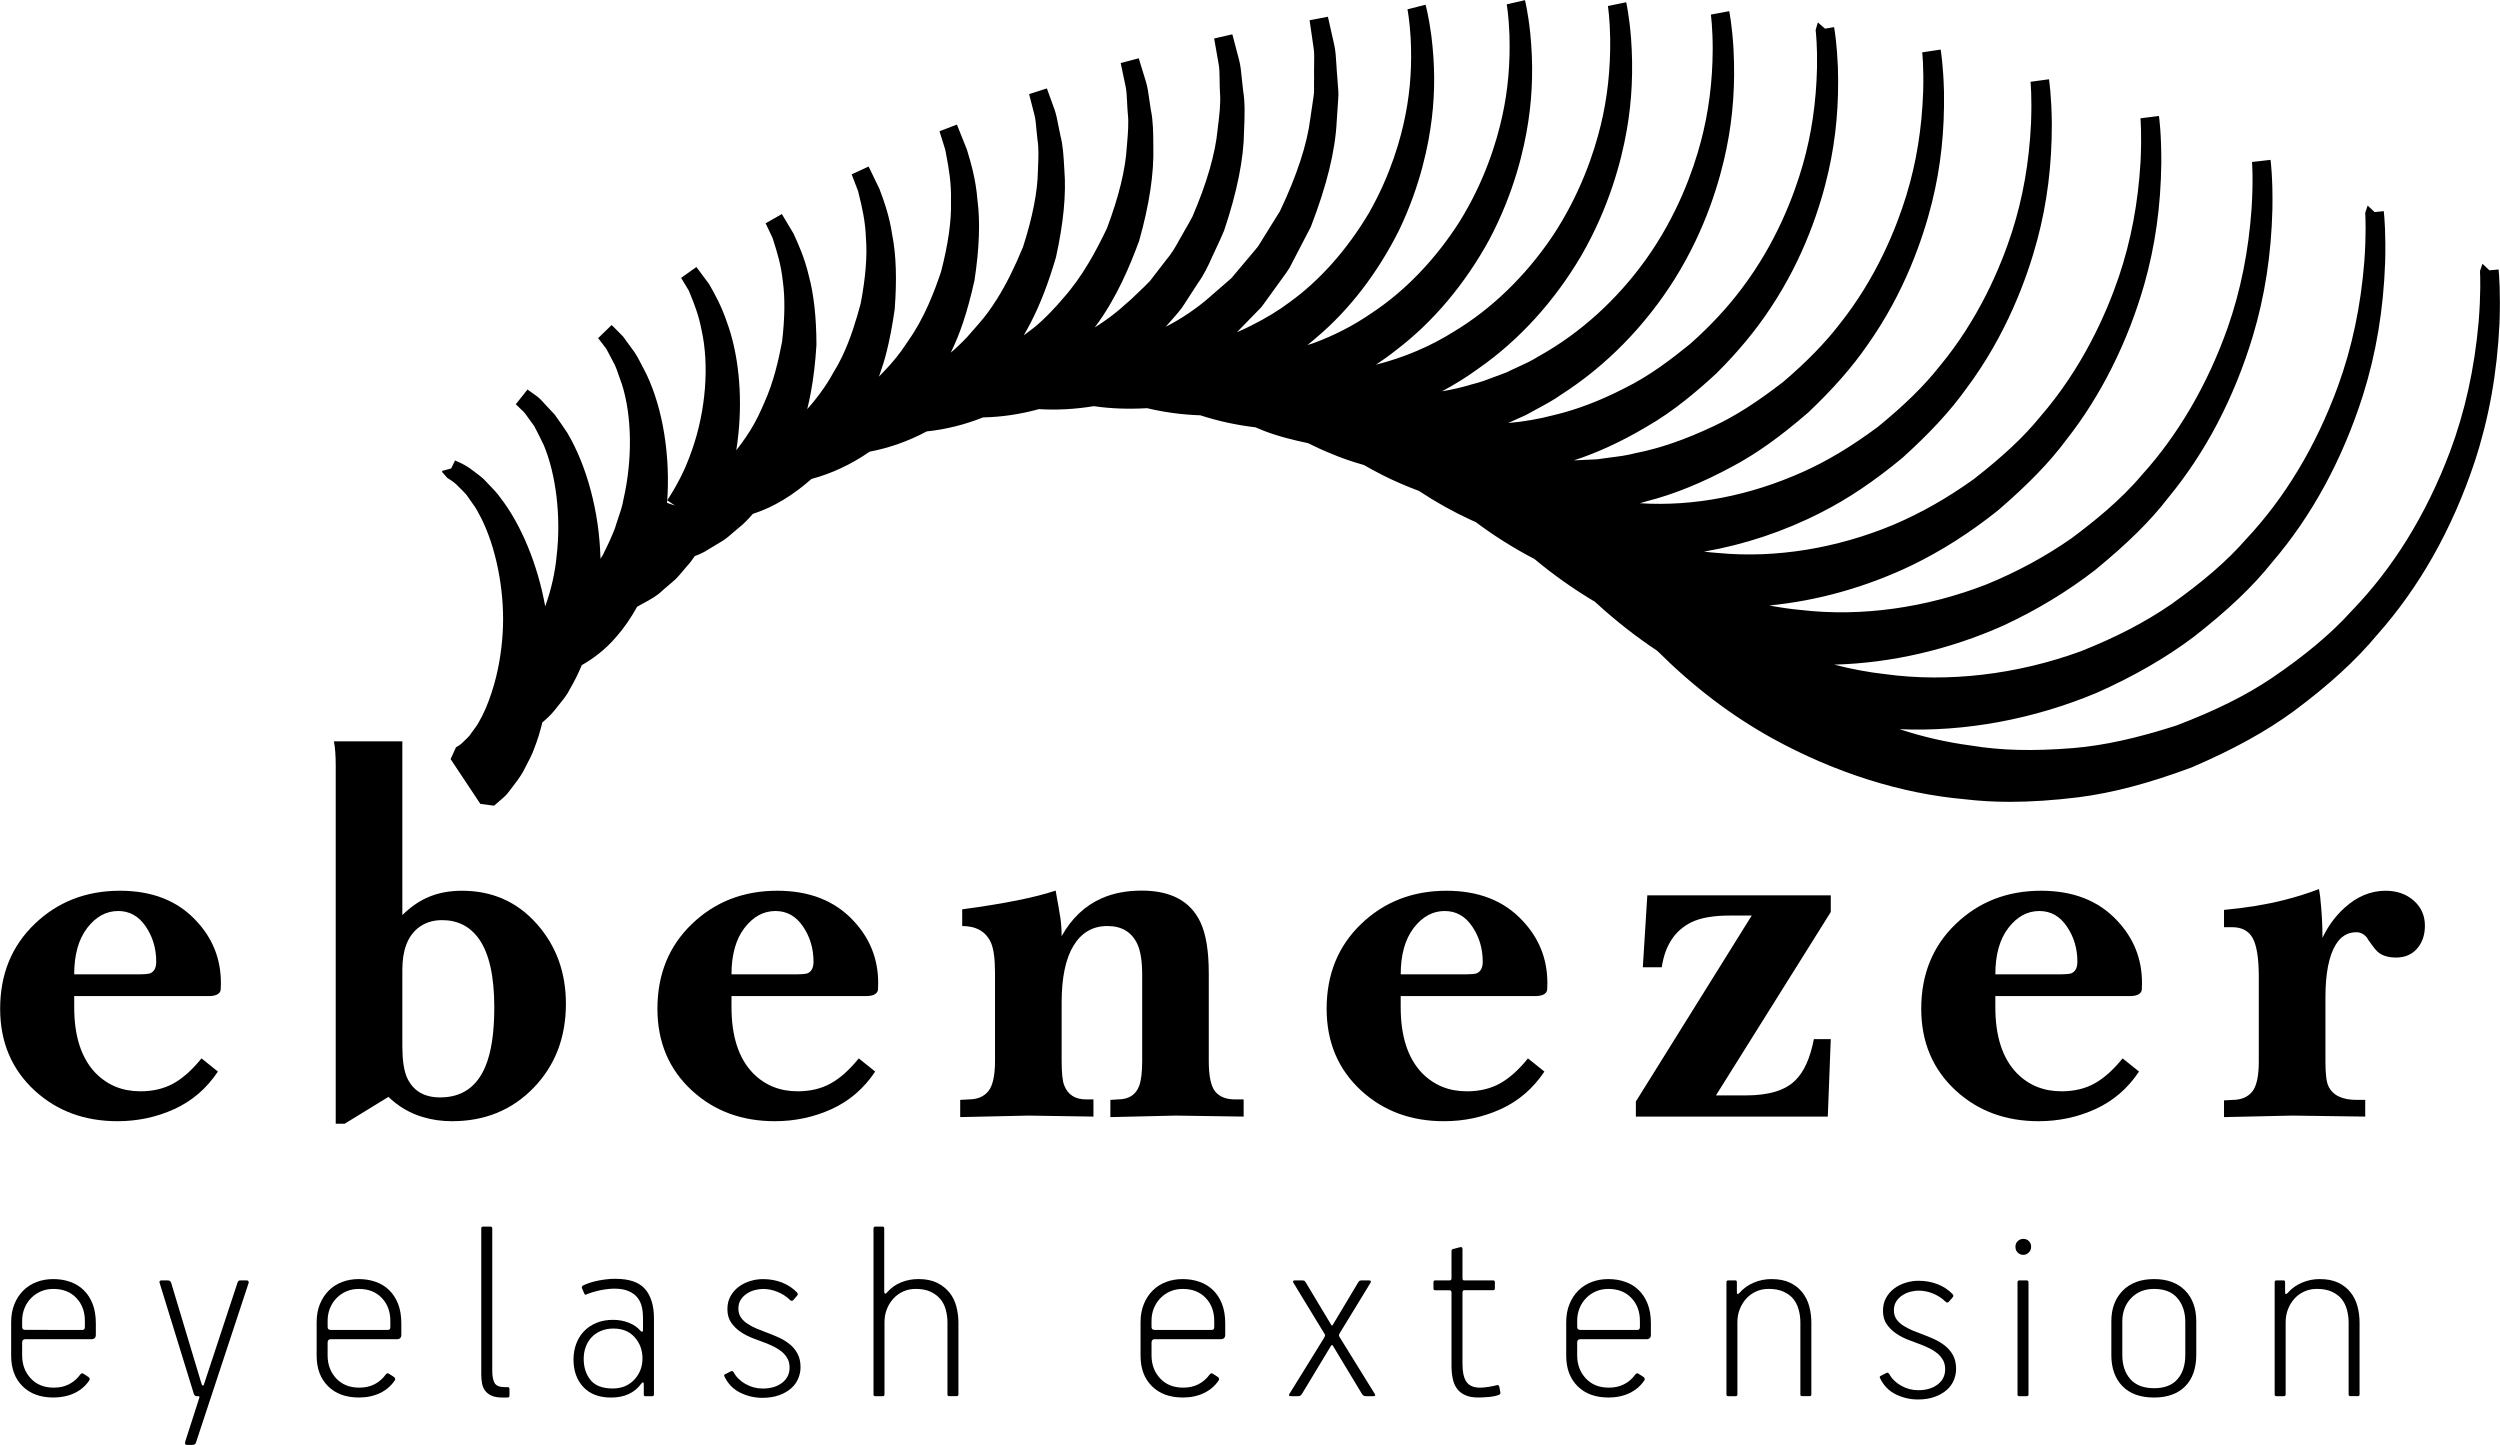 <?xml version="1.0" encoding="utf-8"?>
<!-- Generator: Adobe Illustrator 15.1.0, SVG Export Plug-In . SVG Version: 6.00 Build 0)  -->
<!DOCTYPE svg PUBLIC "-//W3C//DTD SVG 1.1//EN" "http://www.w3.org/Graphics/SVG/1.1/DTD/svg11.dtd">
<svg version="1.1" id="Layer_1" xmlns="http://www.w3.org/2000/svg" xmlns:xlink="http://www.w3.org/1999/xlink" x="0px" y="0px"
	 width="173px" height="100px" viewBox="0 0 173 100" enable-background="new 0 0 173 100" xml:space="preserve">
<g>
	<path d="M172.903,18.648l-0.634,0.059l-0.479-0.452l-0.005,0.013l-0.005-0.003l-0.166,0.494c0.02,0.328,0.064,1.549-0.091,3.501
		c-0.292,3.274-0.947,6.235-2.005,9.051c-1.638,4.322-3.922,8.011-6.802,10.982c-1.39,1.541-3.195,3.057-5.514,4.632
		c-1.793,1.205-3.897,2.25-6.588,3.277c-2.767,0.89-5.042,1.39-7.158,1.565c-2.808,0.225-5.007,0.165-7.062-0.176
		c-1.646-0.215-3.301-0.592-4.948-1.131c4.534,0.199,9.273-0.688,13.648-2.518c2.592-1.157,4.779-2.419,6.702-3.864
		c2.363-1.842,4.087-3.482,5.412-5.141c2.755-3.205,4.877-7.102,6.308-11.584c0.912-2.898,1.415-5.904,1.535-9.196
		c0.056-1.968-0.056-3.207-0.094-3.546l-0.633,0.064l-0.479-0.448l-0.007,0.015l-0.003-0.005l-0.163,0.496
		c0.02,0.312,0.074,1.48-0.06,3.345c-0.249,3.124-0.849,5.96-1.832,8.664c-1.522,4.146-3.658,7.699-6.362,10.579
		c-1.28,1.468-2.932,2.903-5.188,4.507c-1.79,1.229-3.84,2.292-6.248,3.243c-4.387,1.604-9.177,2.175-13.521,1.58
		c-1.171-0.13-2.351-0.351-3.532-0.659c3.932-0.104,7.958-1.033,11.704-2.704c2.3-1.068,4.426-2.353,6.339-3.834
		c2.285-1.874,3.854-3.427,5.075-5.018c2.583-3.134,4.551-6.891,5.846-11.168c0.834-2.778,1.278-5.655,1.357-8.802
		c0.037-2.135-0.121-3.353-0.13-3.404l-1.282,0.147c0.002,0.011,0.098,1.188-0.027,3.191c-0.21,2.982-0.752,5.691-1.659,8.282
		c-1.375,3.892-3.418,7.405-5.926,10.173c-1.504,1.79-3.396,3.287-4.86,4.381c-1.786,1.254-3.773,2.333-5.899,3.203
		c-4.152,1.62-8.671,2.261-12.831,1.773c-0.729-0.067-1.463-0.173-2.201-0.313c3.338-0.325,6.698-1.266,9.849-2.775
		c2.051-0.994,4.052-2.267,5.97-3.8c2.089-1.796,3.597-3.356,4.737-4.894c2.376-3.017,4.241-6.733,5.392-10.75
		c0.756-2.668,1.144-5.416,1.178-8.41c0.01-2.037-0.154-3.197-0.163-3.245l-1.28,0.162c0,0.012,0.104,1.127,0.005,3.035
		c-0.17,2.837-0.657,5.421-1.489,7.896c-0.873,2.581-2.534,6.367-5.492,9.765c-1.107,1.356-2.513,2.674-4.536,4.256
		c-1.796,1.295-3.665,2.359-5.552,3.162c-3.918,1.64-8.159,2.343-12.137,1.968c-0.333-0.025-0.668-0.056-1.004-0.096
		c2.783-0.479,5.573-1.406,8.134-2.724c1.829-0.928,3.654-2.154,5.599-3.765c1.916-1.733,3.317-3.251,4.401-4.767
		c2.791-3.719,4.223-7.668,4.935-10.328c0.68-2.549,1.007-5.17,1.004-8.021c-0.019-1.937-0.189-3.039-0.198-3.083l-1.278,0.174
		c0.002,0.01,0.11,1.07,0.035,2.88c-0.129,2.692-0.561,5.151-1.318,7.514c-0.79,2.445-2.304,6.051-5.058,9.354
		c-1.049,1.323-2.397,2.641-4.218,4.129c-1.827,1.357-3.528,2.379-5.2,3.123c-3.64,1.634-7.525,2.404-11.275,2.165
		c0.169-0.044,0.338-0.092,0.502-0.145c1.875-0.478,3.821-1.271,5.945-2.42c1.645-0.88,3.297-2.06,5.225-3.731
		c1.697-1.611,3.03-3.13,4.067-4.637c2.573-3.623,3.858-7.387,4.483-9.906c0.602-2.434,0.87-4.928,0.825-7.631
		c-0.046-1.839-0.224-2.882-0.23-2.924l-1.277,0.192c0.002,0.01,0.115,1.01,0.066,2.726c-0.091,2.552-0.468,4.886-1.152,7.133
		c-0.705,2.312-2.079,5.739-4.625,8.94c-1.01,1.313-2.294,2.628-3.903,4.001c-1.848,1.43-3.34,2.379-4.841,3.08
		c-1.953,0.921-3.701,1.526-5.385,1.855c-0.597,0.16-1.205,0.235-1.846,0.314c-0.297,0.038-0.592,0.076-0.803,0.112
		c-0.307,0.008-0.611,0.026-0.913,0.042c-0.237,0.013-0.471,0.026-0.705,0.035c1.642-0.535,3.327-1.315,5.009-2.315
		c1.908-1.084,3.581-2.534,4.842-3.693c1.468-1.455,2.727-2.971,3.738-4.503c2.354-3.521,3.493-7.1,4.032-9.481
		c0.524-2.322,0.736-4.686,0.651-7.238c-0.063-1.52-0.215-2.485-0.263-2.753l-0.624,0.107L125.8,1.553l-0.005,0.02l-0.007-0.007
		l-0.146,0.514c0.028,0.244,0.119,1.144,0.096,2.569c-0.053,2.407-0.374,4.615-0.985,6.754c-0.623,2.176-1.856,5.424-4.198,8.527
		c-0.99,1.33-2.206,2.636-3.594,3.867c-1.268,1.033-2.788,2.2-4.49,3.039c-1.717,0.89-3.393,1.529-4.996,1.901
		c-0.99,0.26-2.028,0.44-3.11,0.537c0.145-0.064,0.288-0.13,0.43-0.196c0.239-0.107,0.478-0.216,0.782-0.351
		c0.253-0.145,0.511-0.283,0.769-0.42c0.575-0.309,1.171-0.626,1.7-1.009c3.086-1.971,5.802-4.739,7.854-8.01
		c2.139-3.424,3.129-6.815,3.582-9.054c0.448-2.2,0.604-4.438,0.476-6.848c-0.095-1.645-0.29-2.574-0.296-2.613l-1.271,0.236
		c0.001,0.008,0.128,0.895,0.128,2.418c-0.013,2.268-0.283,4.352-0.822,6.375c-0.54,2.043-1.636,5.109-3.776,8.117
		c-2.015,2.824-4.581,5.147-7.452,6.741c-0.457,0.292-0.953,0.519-1.477,0.759c-0.268,0.122-0.536,0.244-0.724,0.344
		c-0.254,0.089-0.504,0.187-0.753,0.28c-0.554,0.213-1.076,0.414-1.651,0.55c-0.657,0.201-1.346,0.363-2.079,0.484
		c0.882-0.469,1.717-0.988,2.499-1.559c2.805-1.946,5.271-4.648,7.137-7.822c1.92-3.317,2.767-6.522,3.139-8.623
		c0.371-2.083,0.472-4.195,0.306-6.463c-0.126-1.544-0.325-2.418-0.335-2.455l-1.264,0.26c0,0.008,0.134,0.837,0.158,2.264
		c0.023,2.13-0.193,4.093-0.659,6.003c-0.465,1.911-1.426,4.801-3.361,7.703c-1.848,2.727-4.186,4.988-6.772,6.545
		c-1.635,1.033-3.475,1.814-5.416,2.305c0.499-0.33,0.978-0.676,1.429-1.037c2.522-1.918,4.74-4.551,6.416-7.624
		c1.702-3.21,2.407-6.227,2.699-8.189c0.298-1.974,0.341-3.959,0.134-6.075c-0.152-1.45-0.359-2.267-0.368-2.3L104.265,0.3
		c0.002,0.008,0.142,0.78,0.189,2.114c0.06,1.989-0.102,3.831-0.499,5.63c-0.389,1.78-1.214,4.492-2.954,7.294
		c-1.676,2.627-3.787,4.82-6.117,6.349c-1.214,0.837-2.565,1.534-4.015,2.066c-0.068,0.024-0.138,0.044-0.208,0.065l-0.188,0.058
		c0.229-0.18,0.444-0.361,0.65-0.542c2.244-1.888,4.213-4.447,5.698-7.415c1.482-3.098,2.048-5.929,2.264-7.756
		c0.223-1.858,0.211-3.719-0.036-5.691c-0.178-1.354-0.393-2.116-0.4-2.147l-1.252,0.32c0,0.007,0.145,0.724,0.219,1.966
		c0.098,1.846-0.013,3.564-0.343,5.261c-0.314,1.653-1.015,4.192-2.554,6.884c-1.508,2.531-3.395,4.657-5.469,6.149
		c-0.752,0.57-1.627,1.103-2.675,1.628c-0.324,0.163-0.654,0.316-0.983,0.457c0.04-0.04,0.081-0.081,0.12-0.12l1.589-1.631
		l1.487-2.057c0.144-0.196,0.285-0.39,0.446-0.646l1.472-2.833c1.11-2.869,1.697-5.268,1.795-7.316l0.102-1.519
		c0.035-0.374,0.002-0.725-0.026-1.035c-0.013-0.145-0.027-0.289-0.034-0.471c-0.03-0.3-0.046-0.587-0.062-0.857
		c-0.03-0.522-0.06-1.015-0.163-1.452l-0.427-1.896l-1.268,0.244l0.28,1.925c0.051,0.328,0.043,0.736,0.034,1.211
		c-0.005,0.29-0.01,0.593-0.001,0.863c-0.01,0.167-0.007,0.336-0.005,0.508c0.005,0.247,0.011,0.504-0.035,0.781l-0.221,1.503
		c-0.221,1.794-0.94,3.978-2.104,6.424l-1.519,2.442c-0.124,0.16-0.256,0.313-0.388,0.468l-1.459,1.729l-1.521,1.321
		c-0.397,0.354-0.855,0.704-1.396,1.075c-0.504,0.346-1.048,0.669-1.622,0.962l0.209-0.237c0.308-0.346,0.614-0.69,0.931-1.101
		l1.076-1.663c0.443-0.611,0.751-1.275,1.002-1.844l0.275-0.592c0.185-0.394,0.366-0.782,0.547-1.217
		c0.898-2.665,1.363-4.981,1.382-6.891c0.042-1.008,0.079-1.959-0.065-2.804c-0.036-0.279-0.061-0.544-0.086-0.796
		c-0.046-0.483-0.09-0.939-0.199-1.345l-0.461-1.749l-1.259,0.289l0.313,1.778c0.058,0.302,0.061,0.681,0.066,1.121
		c0.003,0.269,0.008,0.549,0.025,0.867c0.062,0.712-0.044,1.565-0.163,2.522c-0.155,1.678-0.748,3.726-1.744,6.039
		c-0.173,0.332-0.361,0.658-0.552,0.985l-0.332,0.583c-0.262,0.483-0.548,0.99-0.949,1.452l-1.098,1.425
		c-0.259,0.275-0.534,0.536-0.807,0.794c-0.171,0.163-0.341,0.323-0.511,0.489c-0.051,0.053-0.109,0.099-0.165,0.145
		c-0.064,0.053-0.127,0.105-0.189,0.163c-0.555,0.512-1.173,0.994-1.835,1.425c-0.107,0.069-0.211,0.137-0.318,0.204l0.028-0.04
		c1.508-2.017,2.448-4.337,3.042-5.955c0.707-2.51,1.035-4.682,0.979-6.555c-0.005-0.899-0.01-1.75-0.17-2.5
		c-0.044-0.253-0.079-0.496-0.11-0.727c-0.061-0.448-0.12-0.872-0.239-1.25l-0.489-1.597l-1.249,0.333L77.896,6
		c0.059,0.273,0.076,0.623,0.097,1.027c0.012,0.25,0.023,0.512,0.049,0.811c0.078,0.623,0.013,1.379-0.054,2.178l-0.013,0.152
		c-0.089,1.557-0.559,3.47-1.376,5.633c-0.7,1.467-1.682,3.349-3.076,4.893l-0.198,0.23c-0.107,0.124-0.211,0.247-0.361,0.394
		c-0.356,0.397-0.758,0.793-1.2,1.178c-0.157,0.137-0.321,0.259-0.484,0.382l-0.193,0.145c-0.081,0.061-0.162,0.124-0.244,0.185
		c0.153-0.264,0.308-0.545,0.469-0.854c0.661-1.277,1.218-2.707,1.758-4.543c0.521-2.348,0.715-4.375,0.586-6.007l-0.015-0.248
		c-0.044-0.781-0.087-1.518-0.26-2.167c-0.053-0.236-0.096-0.46-0.137-0.672c-0.078-0.409-0.15-0.792-0.273-1.145l-0.527-1.454
		l-1.229,0.396l0.379,1.483c0.068,0.273,0.094,0.595,0.125,0.948c0.021,0.229,0.043,0.469,0.077,0.745
		c0.091,0.534,0.064,1.185,0.037,1.875l-0.01,0.267c-0.023,1.443-0.375,3.225-1.028,5.25c-0.58,1.417-1.165,2.59-1.791,3.589
		c-0.435,0.692-0.822,1.223-1.246,1.699c-0.081,0.104-0.169,0.201-0.257,0.297L67.2,23.01c-0.092,0.109-0.183,0.216-0.277,0.316
		c-0.392,0.414-0.764,0.768-1.13,1.078c0.328-0.672,0.613-1.374,0.854-2.094c0.289-0.87,0.544-1.811,0.788-2.913
		c0.336-2.197,0.403-4.08,0.204-5.56c-0.112-1.443-0.466-2.617-0.725-3.475l-0.695-1.74l-1.206,0.461l0.399,1.274l0.071,0.379
		c0.161,0.849,0.361,1.906,0.324,3.203c0.042,1.328-0.196,2.984-0.69,4.877c-0.474,1.404-1.163,3.216-2.271,4.77l-0.196,0.293
		c-0.386,0.588-0.854,1.17-1.486,1.831c-0.114,0.12-0.228,0.241-0.348,0.356c0.023-0.054,0.046-0.109,0.064-0.163
		c0.187-0.526,0.348-1.055,0.481-1.588c0.209-0.844,0.384-1.75,0.55-2.902c0.16-2.055,0.101-3.798-0.168-5.151
		c-0.196-1.339-0.595-2.411-0.887-3.191l-0.748-1.547l-1.173,0.542l0.438,1.142l0.084,0.339c0.188,0.773,0.425,1.735,0.465,2.931
		c0.101,1.219-0.025,2.757-0.363,4.525c-0.285,1.06-0.688,2.437-1.296,3.699c-0.183,0.377-0.382,0.747-0.628,1.14
		c-0.237,0.437-0.519,0.876-0.895,1.389c-0.059,0.084-0.122,0.165-0.212,0.28c-0.212,0.276-0.437,0.545-0.669,0.802
		c0.089-0.351,0.171-0.725,0.247-1.139c0.187-0.985,0.313-2.055,0.392-3.315c-0.005-1.888-0.183-3.501-0.527-4.769
		c-0.288-1.242-0.735-2.214-1.059-2.923l-0.808-1.354l-1.124,0.643l0.481,1.01l0.085,0.269c0.224,0.71,0.506,1.593,0.622,2.707
		c0.163,1.144,0.145,2.571-0.048,4.197c-0.232,1.223-0.583,2.808-1.232,4.231l-0.081,0.183c-0.023,0.058-0.046,0.117-0.095,0.216
		c-0.145,0.341-0.312,0.67-0.488,0.992l0.041,0.023l-0.001,0.003l-0.04-0.023c-0.345,0.625-0.763,1.248-1.272,1.892
		c0.056-0.354,0.105-0.735,0.148-1.16c0.282-2.75-0.008-5.558-0.791-7.682c-0.382-1.15-0.881-2.027-1.247-2.665l-0.872-1.171
		l-1.056,0.753l0.532,0.882l0.079,0.192c0.266,0.654,0.598,1.467,0.799,2.516c0.55,2.434,0.3,5.621-0.664,8.341
		c-0.043,0.137-0.094,0.269-0.145,0.4l-0.074,0.191c-0.357,0.939-0.858,1.905-1.489,2.869l0.537,0.364l-0.55-0.186
		c0.249-3.203-0.279-6.515-1.434-8.924c-0.099-0.183-0.189-0.359-0.277-0.532c-0.178-0.351-0.344-0.677-0.545-0.976l-0.79-1.084
		c-0.494-0.516-0.789-0.79-0.789-0.79L41.39,23.4c0.006,0.006,0.245,0.303,0.573,0.748l0.559,1.06
		c0.119,0.246,0.214,0.527,0.316,0.826c0.066,0.194,0.135,0.395,0.201,0.565c0.695,2.177,0.738,5.212,0.102,7.97
		c-0.069,0.437-0.216,0.867-0.371,1.321c-0.081,0.242-0.164,0.483-0.216,0.666c-0.208,0.534-0.453,1.081-0.731,1.631l-0.077,0.168
		c-0.068,0.102-0.13,0.208-0.193,0.31c-0.002-0.035-0.003-0.071-0.003-0.105c-0.087-3.136-0.944-6.354-2.307-8.631
		c-0.305-0.463-0.6-0.876-0.862-1.242l-0.964-1.035c-0.188-0.186-0.375-0.318-0.53-0.421c-0.048-0.032-0.089-0.06-0.158-0.114
		l-0.226-0.162l-0.811,1.02l0.167,0.16c0.053,0.058,0.119,0.117,0.193,0.187c0.087,0.077,0.194,0.173,0.285,0.293l0.636,0.876
		l0.071,0.14c0.187,0.366,0.393,0.768,0.587,1.175c0.858,2.058,1.201,4.979,0.891,7.638c-0.107,1.17-0.382,2.379-0.794,3.518
		c-0.518-2.885-1.661-5.665-3.101-7.519c-0.25-0.354-0.527-0.636-0.773-0.886c-0.112-0.116-0.221-0.226-0.364-0.384
		c-0.245-0.224-0.491-0.405-0.71-0.568c-0.096-0.069-0.186-0.133-0.318-0.235c-0.443-0.289-0.788-0.429-0.974-0.506l-0.267,0.553
		l-0.648,0.176l0.045,0.055l-0.028,0.01l0.364,0.414c0.112,0.066,0.351,0.211,0.602,0.429c0.085,0.089,0.178,0.181,0.278,0.278
		c0.155,0.155,0.328,0.323,0.45,0.468c0.094,0.145,0.198,0.292,0.308,0.44c0.165,0.228,0.341,0.468,0.501,0.779
		c1.064,1.884,1.724,4.714,1.722,7.389c-0.002,1.292-0.163,2.649-0.468,3.923c-0.097,0.407-0.209,0.792-0.333,1.165
		c-0.252,0.771-0.534,1.432-0.857,1.99c-0.121,0.234-0.267,0.424-0.399,0.6c-0.105,0.141-0.204,0.273-0.237,0.337
		c-0.122,0.145-0.246,0.258-0.354,0.36c-0.097,0.094-0.187,0.178-0.201,0.201c-0.194,0.163-0.339,0.242-0.41,0.28l-0.374,0.818
		l2.058,3.097l0.948,0.128l0.318-0.274c0.036-0.038,0.086-0.078,0.14-0.122c0.181-0.151,0.428-0.357,0.621-0.643l0.214-0.28
		c0.214-0.278,0.457-0.594,0.702-1.005c0.069-0.146,0.15-0.297,0.232-0.45c0.193-0.362,0.412-0.774,0.563-1.209
		c0.214-0.543,0.399-1.143,0.554-1.78c0.254-0.214,0.534-0.461,0.821-0.809c0.096-0.13,0.204-0.264,0.318-0.4
		c0.277-0.336,0.588-0.715,0.788-1.137c0.285-0.483,0.555-1.026,0.803-1.62c0.685-0.386,1.6-1.021,2.409-1.986
		c0.503-0.572,0.98-1.26,1.422-2.055c0.143-0.085,0.296-0.168,0.455-0.253c0.43-0.229,0.915-0.491,1.307-0.877l0.896-0.771
		c0.191-0.198,0.373-0.412,0.555-0.629l0.212-0.252c0.216-0.228,0.394-0.472,0.564-0.724c0.301-0.109,0.634-0.252,0.936-0.457
		l1.045-0.631c0.25-0.168,0.478-0.366,0.71-0.57l0.284-0.245c0.4-0.305,0.736-0.664,1.041-1.017c0.032-0.01,0.063-0.018,0.086-0.028
		c1.323-0.43,2.694-1.254,3.973-2.388c1.386-0.367,2.77-1.017,4.022-1.887c1.348-0.253,2.708-0.736,3.95-1.402
		c1.315-0.137,2.626-0.463,3.9-0.969c1.284-0.026,2.582-0.219,3.867-0.573c1.219,0.078,2.513,0.006,3.796-0.205
		c1.159,0.171,2.401,0.216,3.686,0.139c1.195,0.287,2.436,0.452,3.691,0.494c1.188,0.392,2.472,0.672,3.816,0.832l0.16,0.068
		c0.125,0.056,0.252,0.112,0.375,0.156c1.048,0.412,2.195,0.681,3.095,0.87c0.504,0.249,1.015,0.493,1.559,0.708
		c0.686,0.297,1.442,0.561,2.309,0.806c0.898,0.513,1.692,0.915,2.493,1.261c0.422,0.186,0.862,0.362,1.312,0.529
		c1.193,0.788,2.375,1.447,3.608,2.015l0.323,0.142c1.283,0.962,2.651,1.819,4.065,2.556c1.323,1.104,2.729,2.097,4.182,2.958
		c1.407,1.293,2.834,2.411,4.318,3.397c2.512,2.498,5.12,4.482,7.976,6.063c4.306,2.37,8.913,3.826,13.301,4.207
		c0.98,0.119,2.031,0.18,3.122,0.18c1.455,0,3.008-0.103,4.744-0.316c2.376-0.305,4.857-0.959,7.842-2.069
		c2.885-1.241,5.129-2.479,7.065-3.894c2.424-1.801,4.311-3.528,5.751-5.263c2.94-3.305,5.217-7.341,6.766-11.999
		c0.99-3.019,1.552-6.153,1.715-9.588C173.042,20.299,172.938,19.006,172.903,18.648z"/>
	<path d="M31.97,61.64c-0.916,0-1.732,0.163-2.442,0.491c-0.573,0.257-1.135,0.654-1.686,1.191V51.299h-4.737
		c0.084,0.408,0.127,0.965,0.127,1.684v24.779h0.619l3.029-1.857c0.71,0.679,1.513,1.146,2.407,1.402
		c0.62,0.187,1.284,0.28,1.996,0.28c2.271,0,4.15-0.771,5.642-2.312c1.492-1.544,2.236-3.483,2.236-5.818
		c0-2.176-0.676-4.021-2.028-5.538C35.778,62.399,34.058,61.64,31.97,61.64z M33.588,73.802c-0.597,1.426-1.641,2.139-3.131,2.139
		c-1.124,0-1.893-0.468-2.305-1.402c-0.208-0.491-0.31-1.204-0.31-2.139v-5.292c0-1.332,0.356-2.291,1.066-2.874
		c0.458-0.374,1.021-0.561,1.686-0.561c1.08,0,1.928,0.432,2.547,1.295c0.71,1.006,1.064,2.584,1.064,4.732
		C34.206,71.454,34.001,72.819,33.588,73.802z"/>
	<path d="M165.085,61.64c-1.031,0-1.983,0.397-2.855,1.191c-0.619,0.561-1.124,1.249-1.515,2.068c0-0.891-0.046-1.759-0.137-2.601
		c0-0.117-0.034-0.376-0.104-0.774c-0.803,0.307-1.63,0.563-2.477,0.774c-1.216,0.305-2.58,0.527-4.095,0.667v1.196h0.551
		c0.688,0,1.17,0.259,1.444,0.774c0.275,0.517,0.412,1.406,0.412,2.672v5.834c0,1.033-0.153,1.735-0.463,2.109
		c-0.31,0.376-0.765,0.563-1.359,0.563l-0.585,0.034v1.157l4.715-0.105l5.057,0.069v-1.155h-0.585c-1.01,0-1.663-0.316-1.961-0.949
		c-0.139-0.281-0.208-0.855-0.208-1.724v-4.395c0-1.688,0.242-2.918,0.724-3.69c0.345-0.562,0.814-0.844,1.412-0.844
		c0.273,0,0.516,0.117,0.72,0.349c0.093,0.165,0.196,0.316,0.312,0.457c0.205,0.303,0.39,0.514,0.549,0.631
		c0.299,0.211,0.689,0.314,1.172,0.314c0.664,0,1.18-0.245,1.547-0.734c0.299-0.397,0.448-0.889,0.448-1.474
		c0-0.7-0.259-1.278-0.774-1.733C166.514,61.867,165.864,61.64,165.085,61.64z"/>
	<path d="M148.021,74.152l-1.136-0.912c-0.645,0.796-1.29,1.374-1.944,1.736s-1.417,0.542-2.289,0.542
		c-1.237,0-2.271-0.42-3.096-1.262c-0.987-1.028-1.479-2.546-1.479-4.557V68.93h9.29c0.458,0,0.732-0.115,0.825-0.35
		c0.023-0.048,0.034-0.234,0.034-0.562c0-1.659-0.573-3.097-1.72-4.311c-1.285-1.38-3.04-2.068-5.265-2.068
		c-2.338,0-4.308,0.767-5.9,2.296c-1.596,1.53-2.392,3.488-2.392,5.87c0,2.313,0.803,4.207,2.408,5.679
		c1.537,1.402,3.441,2.103,5.712,2.103c1.399,0,2.713-0.28,3.938-0.841C146.236,76.187,147.24,75.321,148.021,74.152z
		 M138.977,64.215c0.6-0.782,1.314-1.173,2.146-1.173c0.785,0,1.419,0.355,1.903,1.069c0.484,0.712,0.729,1.522,0.729,2.436
		c0,0.42-0.14,0.688-0.417,0.806c-0.115,0.048-0.415,0.071-0.899,0.071h-4.361C138.077,66.067,138.377,64.998,138.977,64.215z"/>
	<path d="M113.684,66.933h1.309c0.227-1.52,0.916-2.56,2.064-3.119c0.641-0.304,1.513-0.457,2.615-0.457h1.547l-8.017,12.866v1.048
		h13.281l0.206-5.362h-1.17c-0.252,1.311-0.678,2.256-1.274,2.84c-0.687,0.701-1.835,1.053-3.438,1.053h-2.064l7.947-12.692v-1.154
		h-12.696L113.684,66.933z"/>
	<path d="M100.093,61.64c-2.338,0-4.306,0.767-5.9,2.296c-1.594,1.53-2.39,3.488-2.39,5.87c0,2.313,0.801,4.207,2.407,5.679
		c1.536,1.402,3.44,2.103,5.712,2.103c1.398,0,2.712-0.28,3.939-0.841c1.228-0.56,2.229-1.425,3.011-2.594l-1.136-0.912
		c-0.643,0.796-1.29,1.374-1.942,1.736c-0.656,0.362-1.417,0.542-2.289,0.542c-1.239,0-2.272-0.42-3.098-1.262
		c-0.985-1.028-1.479-2.546-1.479-4.557V68.93h9.29c0.457,0,0.732-0.115,0.824-0.35c0.023-0.048,0.036-0.234,0.036-0.562
		c0-1.659-0.575-3.097-1.722-4.311C104.072,62.328,102.319,61.64,100.093,61.64z M102.188,67.353
		c-0.115,0.048-0.413,0.071-0.897,0.071h-4.362c0-1.356,0.301-2.426,0.898-3.209c0.602-0.782,1.316-1.173,2.147-1.173
		c0.784,0,1.418,0.355,1.902,1.069c0.484,0.712,0.729,1.522,0.729,2.436C102.605,66.967,102.467,67.235,102.188,67.353z"/>
	<path d="M84.095,75.537c-0.298-0.362-0.448-1.069-0.448-2.122v-6.067c0-1.544-0.193-2.724-0.583-3.543
		c-0.689-1.45-2.042-2.175-4.06-2.175c-1.032,0-1.951,0.175-2.752,0.525c-1.171,0.515-2.099,1.391-2.788,2.63
		c0-0.468-0.03-0.888-0.085-1.262c-0.058-0.374-0.167-1.006-0.328-1.894c-1.422,0.478-3.577,0.909-6.467,1.297v1.156
		c0.987,0,1.651,0.39,1.996,1.165c0.183,0.424,0.275,1.117,0.275,2.081v6.069c0,1.036-0.155,1.741-0.465,2.115
		c-0.308,0.379-0.763,0.567-1.357,0.567l-0.587,0.034v1.191l4.714-0.105l4.507,0.069v-1.189h-0.516c-0.756,0-1.26-0.328-1.512-0.982
		c-0.116-0.305-0.173-0.867-0.173-1.686v-4.032c0-1.73,0.275-3.047,0.826-3.946s1.33-1.352,2.34-1.352
		c0.985,0,1.674,0.411,2.064,1.229c0.229,0.489,0.343,1.203,0.343,2.139v0.491v5.471c0,0.772-0.067,1.346-0.204,1.72
		c-0.231,0.632-0.724,0.948-1.48,0.948l-0.517,0.034v1.191l4.508-0.105l4.714,0.069v-1.189h-0.587
		C84.853,76.081,84.393,75.899,84.095,75.537z"/>
	<path d="M59.426,73.24c-0.643,0.796-1.29,1.374-1.944,1.736s-1.416,0.542-2.287,0.542c-1.239,0-2.272-0.42-3.096-1.262
		c-0.987-1.028-1.479-2.546-1.479-4.557V68.93h9.29c0.457,0,0.731-0.115,0.824-0.35c0.023-0.048,0.036-0.234,0.036-0.562
		c0-1.659-0.575-3.097-1.72-4.311c-1.287-1.38-3.04-2.068-5.266-2.068c-2.338,0-4.306,0.767-5.9,2.296
		c-1.595,1.53-2.39,3.488-2.39,5.87c0,2.313,0.801,4.207,2.408,5.679c1.536,1.402,3.44,2.103,5.711,2.103
		c1.399,0,2.712-0.28,3.94-0.841c1.228-0.56,2.229-1.425,3.01-2.594L59.426,73.24z M51.517,64.215
		c0.602-0.782,1.316-1.173,2.147-1.173c0.784,0,1.419,0.355,1.903,1.069c0.484,0.712,0.728,1.522,0.728,2.436
		c0,0.42-0.138,0.688-0.417,0.806c-0.115,0.048-0.414,0.071-0.898,0.071h-4.361C50.619,66.067,50.919,64.998,51.517,64.215z"/>
	<path d="M15.079,74.152l-1.135-0.912c-0.644,0.796-1.292,1.374-1.944,1.736c-0.654,0.362-1.417,0.542-2.289,0.542
		c-1.238,0-2.271-0.42-3.096-1.262c-0.987-1.028-1.48-2.546-1.48-4.557V68.93h9.29c0.458,0,0.733-0.115,0.826-0.35
		c0.021-0.048,0.035-0.234,0.035-0.562c0-1.659-0.573-3.097-1.72-4.311c-1.285-1.38-3.04-2.068-5.265-2.068
		c-2.34,0-4.307,0.767-5.9,2.296c-1.595,1.53-2.391,3.488-2.391,5.87c0,2.313,0.802,4.207,2.407,5.679
		c1.538,1.402,3.442,2.103,5.713,2.103c1.397,0,2.71-0.28,3.938-0.841C13.294,76.187,14.298,75.321,15.079,74.152z M6.034,64.215
		c0.6-0.782,1.315-1.173,2.147-1.173c0.784,0,1.419,0.355,1.903,1.069c0.484,0.712,0.727,1.522,0.727,2.436
		c0,0.42-0.139,0.688-0.416,0.806c-0.117,0.048-0.415,0.071-0.899,0.071H5.134C5.134,66.067,5.435,64.998,6.034,64.215z"/>
	<path d="M162.658,89.433c-0.223-0.283-0.508-0.506-0.858-0.673c-0.35-0.166-0.776-0.248-1.282-0.248
		c-0.424,0-0.83,0.082-1.221,0.248c-0.395,0.167-0.722,0.402-0.985,0.709c-0.062,0.062-0.107,0.087-0.137,0.074
		c-0.03-0.012-0.047-0.057-0.047-0.129v-0.682c0-0.086-0.034-0.129-0.106-0.129h-0.489c-0.084,0-0.126,0.043-0.126,0.129v7.773
		c0,0.073,0.042,0.11,0.126,0.11h0.507c0.084,0,0.127-0.042,0.127-0.128v-4.999c0-0.318,0.055-0.615,0.162-0.891
		c0.108-0.276,0.257-0.517,0.442-0.727c0.187-0.207,0.412-0.374,0.68-0.496c0.265-0.123,0.56-0.183,0.885-0.183
		c0.398,0,0.739,0.064,1.021,0.193c0.285,0.128,0.511,0.296,0.679,0.504c0.17,0.209,0.292,0.456,0.371,0.745
		c0.079,0.286,0.118,0.585,0.118,0.891v4.979c0,0.073,0.041,0.11,0.125,0.11h0.524c0.072,0,0.108-0.042,0.108-0.128v-4.957
		c0-0.392-0.048-0.77-0.145-1.132C163.042,90.037,162.882,89.714,162.658,89.433z"/>
	<path d="M149.061,88.512c-0.918,0-1.641,0.267-2.167,0.801c-0.525,0.535-0.789,1.237-0.789,2.108v2.358
		c0,0.896,0.254,1.608,0.762,2.137c0.509,0.527,1.24,0.793,2.194,0.793c0.92,0,1.637-0.259,2.15-0.772
		c0.515-0.518,0.771-1.248,0.771-2.193v-2.302c0-0.91-0.261-1.625-0.781-2.147C150.682,88.771,149.969,88.512,149.061,88.512z
		 M151.223,93.75c0,0.71-0.18,1.273-0.541,1.69c-0.358,0.415-0.9,0.624-1.621,0.624c-0.72,0-1.266-0.209-1.638-0.624
		c-0.372-0.417-0.559-0.976-0.559-1.673v-2.315c0-0.662,0.204-1.202,0.613-1.626c0.406-0.422,0.936-0.633,1.583-0.633
		c0.721,0,1.263,0.213,1.621,0.643c0.361,0.429,0.541,0.974,0.541,1.637V93.75z"/>
	<path d="M140.247,88.604h-0.508c-0.084,0-0.127,0.043-0.127,0.129v7.773c0,0.073,0.043,0.11,0.127,0.11h0.508
		c0.082,0,0.125-0.037,0.125-0.11v-7.773C140.372,88.646,140.329,88.604,140.247,88.604z"/>
	<path d="M140.012,85.729c-0.146,0-0.272,0.053-0.381,0.154c-0.109,0.103-0.163,0.232-0.163,0.391c0,0.168,0.054,0.305,0.163,0.407
		c0.108,0.104,0.235,0.155,0.381,0.155c0.145,0,0.27-0.057,0.379-0.163c0.108-0.109,0.163-0.242,0.163-0.399
		c0-0.158-0.052-0.288-0.155-0.391C140.296,85.781,140.168,85.729,140.012,85.729z"/>
	<path d="M124.72,89.433c-0.222-0.283-0.507-0.506-0.858-0.673c-0.349-0.166-0.777-0.248-1.283-0.248
		c-0.422,0-0.829,0.082-1.221,0.248c-0.393,0.167-0.721,0.402-0.985,0.709c-0.06,0.062-0.105,0.087-0.136,0.074
		c-0.031-0.012-0.046-0.057-0.046-0.129v-0.682c0-0.086-0.034-0.129-0.108-0.129h-0.488c-0.084,0-0.125,0.043-0.125,0.129v7.773
		c0,0.073,0.041,0.11,0.125,0.11h0.508c0.082,0,0.125-0.042,0.125-0.128v-4.999c0-0.318,0.055-0.615,0.163-0.891
		c0.109-0.276,0.256-0.517,0.443-0.727c0.187-0.207,0.412-0.374,0.679-0.496c0.264-0.123,0.559-0.183,0.885-0.183
		c0.399,0,0.74,0.064,1.021,0.193c0.284,0.128,0.51,0.296,0.68,0.504c0.168,0.209,0.291,0.456,0.37,0.745
		c0.078,0.286,0.117,0.585,0.117,0.891v4.979c0,0.073,0.041,0.11,0.127,0.11h0.524c0.072,0,0.108-0.042,0.108-0.128v-4.957
		c0-0.392-0.048-0.77-0.146-1.132C125.104,90.037,124.944,89.714,124.72,89.433z"/>
	<path d="M113.4,89.276c-0.259-0.253-0.568-0.443-0.932-0.572c-0.36-0.129-0.753-0.192-1.175-0.192c-0.41,0-0.792,0.067-1.148,0.202
		c-0.355,0.135-0.662,0.331-0.921,0.59c-0.261,0.257-0.465,0.57-0.616,0.939c-0.15,0.367-0.226,0.784-0.226,1.252v2.322
		c0,0.883,0.262,1.587,0.787,2.107c0.522,0.523,1.239,0.784,2.143,0.784c0.544,0,1.031-0.104,1.465-0.312
		c0.435-0.211,0.777-0.511,1.031-0.904c0.023-0.074,0-0.141-0.072-0.203l-0.345-0.221c-0.084-0.061-0.161-0.043-0.233,0.056
		c-0.205,0.282-0.458,0.503-0.765,0.663c-0.307,0.159-0.658,0.238-1.055,0.238c-0.673,0-1.206-0.212-1.602-0.641
		c-0.397-0.427-0.595-0.959-0.595-1.594v-0.88c0-0.158,0.072-0.238,0.217-0.238h4.631c0.059,0,0.117-0.023,0.171-0.073
		c0.053-0.049,0.081-0.13,0.081-0.24v-0.791c0-0.516-0.076-0.964-0.226-1.346C113.864,89.843,113.66,89.528,113.4,89.276z
		 M113.482,91.828c0,0.134-0.055,0.201-0.163,0.201h-3.96c-0.145,0-0.217-0.067-0.217-0.201V91.39c0-0.307,0.054-0.593,0.163-0.861
		c0.106-0.267,0.26-0.503,0.458-0.704c0.199-0.202,0.425-0.355,0.684-0.466s0.544-0.165,0.855-0.165c0.66,0,1.189,0.206,1.587,0.621
		c0.396,0.415,0.593,0.946,0.593,1.594V91.828z"/>
	<path d="M103.701,95.87c-0.026-0.029-0.074-0.033-0.145-0.01c-0.134,0.038-0.315,0.076-0.544,0.11
		c-0.229,0.038-0.427,0.056-0.597,0.056c-0.434,0-0.743-0.132-0.931-0.394c-0.188-0.262-0.28-0.681-0.28-1.254V89.45
		c0-0.11,0.043-0.166,0.127-0.166h1.988c0.085,0,0.127-0.043,0.127-0.132v-0.42c0-0.086-0.042-0.129-0.127-0.129h-2.008
		c-0.071,0-0.107-0.05-0.107-0.148v-2.026c0-0.098-0.048-0.141-0.146-0.129l-0.487,0.129c-0.084,0.013-0.127,0.062-0.127,0.148
		v1.878c0,0.099-0.041,0.148-0.127,0.148h-1.012c-0.072,0-0.108,0.043-0.108,0.129v0.42c0,0.089,0.036,0.132,0.108,0.132h0.995
		c0.096,0,0.144,0.056,0.144,0.166v5.072c0,0.305,0.028,0.595,0.082,0.863c0.053,0.271,0.15,0.503,0.289,0.698
		c0.138,0.196,0.328,0.348,0.57,0.458c0.24,0.112,0.547,0.167,0.921,0.167c0.194,0,0.435-0.014,0.723-0.038
		c0.29-0.026,0.526-0.076,0.706-0.151c0.072-0.024,0.102-0.082,0.09-0.17l-0.07-0.379C103.742,95.937,103.725,95.899,103.701,95.87z
		"/>
	<path d="M92.723,92.563c-0.023-0.036-0.045-0.076-0.062-0.119c-0.019-0.043,0.003-0.113,0.062-0.212l2.117-3.464
		c0.023-0.036,0.029-0.072,0.018-0.11c-0.013-0.036-0.047-0.055-0.108-0.055h-0.471c-0.084,0-0.146,0.007-0.18,0.019
		c-0.036,0.013-0.079,0.061-0.129,0.146l-1.717,2.873c-0.048,0.111-0.096,0.117-0.144,0.021l-1.736-2.894
		c-0.05-0.086-0.091-0.134-0.127-0.146c-0.036-0.012-0.096-0.019-0.182-0.019h-0.47c-0.061,0-0.097,0.019-0.108,0.055
		c-0.014,0.038-0.007,0.074,0.018,0.11l2.098,3.445c0.062,0.086,0.091,0.15,0.091,0.192c0,0.045-0.029,0.115-0.091,0.213
		l-2.369,3.831c-0.072,0.11-0.041,0.166,0.091,0.166h0.489c0.06,0,0.11-0.01,0.153-0.027c0.041-0.019,0.087-0.064,0.135-0.139
		l1.989-3.297c0.024-0.036,0.051-0.062,0.082-0.074c0.03-0.012,0.057,0.013,0.081,0.074l1.988,3.297
		c0.05,0.074,0.095,0.12,0.137,0.139c0.042,0.018,0.1,0.027,0.172,0.027h0.487c0.132,0,0.163-0.056,0.091-0.166L92.723,92.563z"/>
	<path d="M83.943,89.276c-0.259-0.253-0.569-0.443-0.931-0.572c-0.361-0.129-0.753-0.192-1.175-0.192
		c-0.41,0-0.792,0.067-1.148,0.202s-0.663,0.331-0.921,0.59c-0.26,0.257-0.464,0.57-0.616,0.939
		c-0.15,0.367-0.226,0.784-0.226,1.252v2.322c0,0.883,0.262,1.587,0.788,2.107c0.524,0.523,1.239,0.784,2.142,0.784
		c0.544,0,1.032-0.104,1.465-0.312c0.435-0.211,0.778-0.511,1.032-0.904c0.023-0.074,0-0.141-0.073-0.203l-0.344-0.221
		c-0.084-0.061-0.162-0.043-0.234,0.056c-0.205,0.282-0.458,0.503-0.765,0.663c-0.307,0.159-0.658,0.238-1.053,0.238
		c-0.672,0-1.208-0.212-1.603-0.641c-0.397-0.427-0.595-0.959-0.595-1.594v-0.88c0-0.158,0.072-0.238,0.217-0.238h4.63
		c0.059,0,0.117-0.023,0.171-0.073c0.053-0.049,0.081-0.13,0.081-0.24v-0.791c0-0.516-0.076-0.964-0.226-1.346
		C84.408,89.843,84.204,89.528,83.943,89.276z M84.025,91.828c0,0.134-0.054,0.201-0.163,0.201h-3.959
		c-0.145,0-0.217-0.067-0.217-0.201V91.39c0-0.307,0.054-0.593,0.163-0.861c0.107-0.267,0.26-0.503,0.458-0.704
		c0.199-0.202,0.425-0.355,0.684-0.466c0.259-0.11,0.544-0.165,0.855-0.165c0.662,0,1.189,0.206,1.587,0.621
		c0.395,0.415,0.593,0.946,0.593,1.594V91.828z"/>
	<path d="M65.699,89.44c-0.224-0.275-0.509-0.499-0.858-0.672c-0.351-0.172-0.779-0.257-1.285-0.257
		c-0.422,0-0.822,0.075-1.201,0.229c-0.381,0.155-0.708,0.391-0.987,0.71c-0.048,0.062-0.089,0.084-0.125,0.064
		c-0.036-0.018-0.055-0.064-0.055-0.139V85.01c0-0.084-0.036-0.129-0.108-0.129h-0.508c-0.082,0-0.125,0.045-0.125,0.129v11.496
		c0,0.073,0.043,0.11,0.125,0.11h0.508c0.084,0,0.127-0.042,0.127-0.128v-4.999c0-0.318,0.053-0.615,0.161-0.891
		c0.109-0.276,0.257-0.517,0.445-0.727c0.187-0.207,0.412-0.374,0.677-0.496c0.266-0.123,0.561-0.183,0.887-0.183
		c0.397,0,0.735,0.064,1.012,0.193c0.277,0.128,0.502,0.296,0.679,0.504c0.173,0.209,0.302,0.456,0.379,0.745
		c0.079,0.286,0.117,0.585,0.117,0.891v4.979c0,0.073,0.043,0.11,0.128,0.11h0.506c0.084,0,0.125-0.042,0.125-0.128v-4.957
		c0-0.38-0.048-0.754-0.144-1.122C66.082,90.04,65.922,89.718,65.699,89.44z"/>
	<path d="M54.643,93.015c-0.231-0.183-0.486-0.34-0.77-0.468c-0.284-0.129-0.577-0.247-0.877-0.357
		c-0.204-0.076-0.417-0.158-0.634-0.249c-0.216-0.093-0.42-0.199-0.613-0.323c-0.194-0.122-0.351-0.269-0.471-0.439
		c-0.121-0.172-0.182-0.379-0.182-0.625c0-0.245,0.058-0.453,0.171-0.624c0.114-0.173,0.259-0.313,0.432-0.424
		c0.173-0.11,0.361-0.189,0.558-0.239c0.198-0.048,0.381-0.072,0.549-0.072c0.334,0,0.667,0.066,0.997,0.201
		c0.331,0.137,0.616,0.319,0.855,0.552c0.086,0.088,0.163,0.094,0.236,0.02l0.254-0.295c0.071-0.073,0.077-0.146,0.016-0.221
		c-0.275-0.298-0.62-0.528-1.03-0.693c-0.41-0.163-0.855-0.245-1.338-0.245c-0.302,0-0.6,0.046-0.895,0.138
		c-0.295,0.091-0.557,0.225-0.788,0.396c-0.228,0.173-0.416,0.388-0.561,0.646c-0.145,0.255-0.216,0.559-0.216,0.901
		c0,0.369,0.086,0.679,0.262,0.931c0.174,0.252,0.394,0.466,0.659,0.645c0.266,0.18,0.552,0.324,0.86,0.441
		c0.307,0.117,0.592,0.224,0.858,0.323c0.193,0.074,0.389,0.159,0.588,0.259c0.198,0.097,0.375,0.211,0.532,0.341
		c0.157,0.127,0.287,0.281,0.389,0.46c0.103,0.178,0.155,0.39,0.155,0.636c0,0.441-0.173,0.796-0.518,1.058
		c-0.343,0.266-0.791,0.397-1.346,0.397c-0.423,0-0.816-0.105-1.185-0.313c-0.368-0.209-0.643-0.479-0.822-0.811
		c-0.025-0.024-0.048-0.05-0.073-0.074c-0.024-0.024-0.059-0.024-0.109,0l-0.397,0.203c-0.085,0.037-0.102,0.092-0.054,0.166
		c0.24,0.503,0.603,0.875,1.084,1.114c0.481,0.238,0.995,0.358,1.538,0.358c0.445,0,0.833-0.061,1.165-0.185
		c0.333-0.121,0.608-0.279,0.829-0.478c0.221-0.194,0.384-0.422,0.489-0.679c0.104-0.257,0.157-0.514,0.157-0.772
		c0-0.366-0.069-0.68-0.208-0.937C55.055,93.42,54.87,93.197,54.643,93.015z"/>
	<path d="M42.58,88.493c-0.362,0-0.748,0.04-1.157,0.119c-0.41,0.08-0.766,0.194-1.068,0.341c-0.072,0.038-0.102,0.092-0.09,0.166
		l0.163,0.386c0.036,0.099,0.097,0.117,0.181,0.056c0.12-0.049,0.262-0.097,0.423-0.146c0.163-0.049,0.333-0.092,0.508-0.13
		c0.174-0.036,0.346-0.064,0.516-0.082c0.168-0.019,0.325-0.028,0.47-0.028c0.398,0,0.727,0.06,0.985,0.175
		c0.26,0.117,0.461,0.267,0.606,0.453c0.143,0.183,0.244,0.396,0.298,0.634c0.055,0.241,0.081,0.488,0.081,0.747v0.847
		c0,0.061-0.015,0.103-0.044,0.12c-0.03,0.019-0.069,0.004-0.117-0.046c-0.206-0.246-0.479-0.436-0.824-0.572
		c-0.343-0.135-0.702-0.2-1.076-0.2c-0.445,0-0.84,0.072-1.185,0.221c-0.343,0.146-0.629,0.343-0.857,0.588
		c-0.23,0.247-0.405,0.534-0.525,0.867c-0.121,0.331-0.182,0.688-0.182,1.067c0,0.786,0.228,1.422,0.679,1.906
		c0.451,0.486,1.092,0.729,1.926,0.729c0.927,0,1.626-0.324,2.097-0.978c0.035-0.048,0.071-0.072,0.107-0.072
		s0.054,0.043,0.054,0.129v0.718c0,0.073,0.036,0.11,0.109,0.11h0.471c0.083,0,0.125-0.042,0.125-0.128v-5.25
		c0-0.885-0.204-1.563-0.614-2.036C44.23,88.729,43.545,88.493,42.58,88.493z M43.891,95.475c-0.38,0.405-0.878,0.608-1.493,0.608
		c-0.71,0-1.223-0.198-1.538-0.59c-0.311-0.393-0.468-0.879-0.468-1.455c0-0.283,0.043-0.554,0.133-0.811
		c0.092-0.259,0.224-0.483,0.399-0.673c0.175-0.19,0.392-0.341,0.651-0.451s0.552-0.167,0.876-0.167
		c0.628,0,1.119,0.203,1.473,0.608C44.282,92.95,44.46,93.437,44.46,94C44.46,94.578,44.27,95.069,43.891,95.475z"/>
	<path d="M35.112,95.99h-0.179c-0.363,0-0.597-0.096-0.706-0.286c-0.108-0.189-0.163-0.469-0.163-0.837V85.01
		c0-0.084-0.044-0.129-0.13-0.129h-0.518c-0.076,0-0.112,0.045-0.112,0.129v10.115c0,0.222,0.019,0.426,0.055,0.616
		c0.038,0.19,0.109,0.356,0.212,0.498c0.107,0.14,0.254,0.256,0.443,0.34c0.189,0.087,0.44,0.13,0.755,0.13h0.342
		c0.098,0,0.145-0.043,0.145-0.13v-0.422c0-0.05-0.006-0.091-0.018-0.121C35.228,96.007,35.185,95.99,35.112,95.99z"/>
	<path d="M26.929,89.276c-0.259-0.253-0.568-0.443-0.931-0.572c-0.361-0.129-0.753-0.192-1.175-0.192
		c-0.41,0-0.792,0.067-1.148,0.202s-0.662,0.331-0.921,0.59c-0.26,0.257-0.465,0.57-0.616,0.939
		c-0.15,0.367-0.226,0.784-0.226,1.252v2.322c0,0.883,0.262,1.587,0.788,2.107c0.522,0.523,1.237,0.784,2.142,0.784
		c0.543,0,1.031-0.104,1.465-0.312c0.433-0.211,0.777-0.511,1.031-0.904c0.023-0.074,0-0.141-0.072-0.203l-0.345-0.221
		c-0.084-0.061-0.161-0.043-0.234,0.056c-0.204,0.282-0.458,0.503-0.765,0.663c-0.306,0.159-0.657,0.238-1.054,0.238
		c-0.672,0-1.207-0.212-1.604-0.641c-0.396-0.427-0.593-0.959-0.593-1.594v-0.88c0-0.158,0.073-0.238,0.216-0.238h4.632
		c0.06,0,0.117-0.023,0.171-0.073c0.053-0.049,0.081-0.13,0.081-0.24v-0.791c0-0.516-0.076-0.964-0.226-1.346
		C27.394,89.843,27.189,89.528,26.929,89.276z M27.012,91.828c0,0.134-0.054,0.201-0.163,0.201h-3.961
		c-0.143,0-0.216-0.067-0.216-0.201V91.39c0-0.307,0.055-0.593,0.163-0.861c0.107-0.267,0.26-0.503,0.458-0.704
		c0.198-0.202,0.425-0.355,0.684-0.466s0.544-0.165,0.855-0.165c0.661,0,1.19,0.206,1.585,0.621
		c0.397,0.415,0.595,0.946,0.595,1.594V91.828z"/>
	<path d="M17.066,88.604h-0.434c-0.074,0-0.122,0.019-0.145,0.055c-0.024,0.038-0.042,0.074-0.054,0.11l-2.315,7.02
		c-0.013,0.061-0.043,0.092-0.091,0.092c-0.025,0-0.048-0.031-0.072-0.092l-2.116-7.036c-0.048-0.101-0.121-0.148-0.218-0.148H11.17
		c-0.109,0-0.152,0.055-0.127,0.165l2.369,7.682c0.037,0.11,0.109,0.166,0.218,0.166h0.109c0.059,0,0.077,0.038,0.053,0.11
		l-0.976,3.039c-0.037,0.148,0.005,0.221,0.125,0.221h0.363c0.156,0,0.247-0.066,0.27-0.201l3.635-11.017
		C17.222,88.658,17.175,88.604,17.066,88.604z"/>
	<path d="M5.79,89.276c-0.258-0.253-0.568-0.443-0.931-0.572c-0.361-0.129-0.753-0.192-1.175-0.192
		c-0.411,0-0.792,0.067-1.148,0.202s-0.664,0.331-0.923,0.59c-0.259,0.257-0.465,0.57-0.615,0.939
		c-0.151,0.367-0.226,0.784-0.226,1.252v2.322c0,0.883,0.262,1.587,0.786,2.107c0.526,0.523,1.239,0.784,2.144,0.784
		c0.542,0,1.03-0.104,1.465-0.312c0.433-0.211,0.776-0.511,1.03-0.904c0.025-0.074,0-0.141-0.073-0.203l-0.342-0.221
		c-0.084-0.061-0.163-0.043-0.234,0.056c-0.204,0.282-0.459,0.503-0.766,0.663c-0.306,0.159-0.656,0.238-1.053,0.238
		c-0.672,0-1.206-0.212-1.602-0.641c-0.397-0.427-0.595-0.959-0.595-1.594v-0.88c0-0.158,0.073-0.238,0.216-0.238H6.38
		c0.059,0,0.115-0.023,0.169-0.073c0.055-0.049,0.083-0.13,0.083-0.24v-0.791c0-0.516-0.076-0.964-0.226-1.346
		C6.255,89.843,6.051,89.528,5.79,89.276z M5.873,91.828c0,0.134-0.054,0.201-0.163,0.201H1.749c-0.144,0-0.216-0.067-0.216-0.201
		V91.39c0-0.307,0.055-0.593,0.162-0.861c0.107-0.267,0.26-0.503,0.46-0.704c0.198-0.202,0.425-0.355,0.684-0.466
		s0.544-0.165,0.855-0.165c0.661,0,1.189,0.206,1.585,0.621c0.397,0.415,0.595,0.946,0.595,1.594V91.828z"/>
	<path d="M134.855,90.085c-0.072,0.074-0.149,0.068-0.235-0.02c-0.239-0.232-0.524-0.415-0.854-0.552
		c-0.33-0.135-0.663-0.201-0.998-0.201c-0.168,0-0.351,0.024-0.549,0.072c-0.197,0.05-0.385,0.129-0.558,0.239
		s-0.318,0.251-0.433,0.424c-0.113,0.171-0.171,0.379-0.171,0.624c0,0.246,0.062,0.453,0.182,0.625
		c0.12,0.171,0.276,0.317,0.472,0.439c0.192,0.124,0.396,0.23,0.612,0.323c0.218,0.091,0.431,0.173,0.634,0.249
		c0.301,0.11,0.594,0.229,0.877,0.357c0.283,0.128,0.539,0.285,0.77,0.468c0.228,0.183,0.412,0.405,0.551,0.662
		s0.207,0.57,0.207,0.937c0,0.259-0.053,0.516-0.156,0.772c-0.105,0.257-0.269,0.484-0.489,0.679
		c-0.221,0.198-0.496,0.356-0.829,0.478c-0.331,0.124-0.72,0.185-1.164,0.185c-0.543,0-1.057-0.12-1.538-0.358
		c-0.481-0.239-0.844-0.611-1.084-1.114c-0.048-0.074-0.031-0.129,0.054-0.166l0.397-0.203c0.05-0.024,0.085-0.024,0.108,0
		c0.025,0.024,0.049,0.05,0.073,0.074c0.179,0.331,0.454,0.602,0.822,0.811c0.368,0.208,0.761,0.313,1.185,0.313
		c0.555,0,1.004-0.132,1.346-0.397c0.345-0.262,0.518-0.616,0.518-1.058c0-0.246-0.053-0.458-0.154-0.636
		c-0.103-0.179-0.232-0.333-0.389-0.46c-0.157-0.13-0.335-0.244-0.533-0.341c-0.199-0.1-0.395-0.185-0.588-0.259
		c-0.267-0.1-0.552-0.206-0.858-0.323c-0.308-0.117-0.595-0.262-0.86-0.441c-0.266-0.179-0.484-0.393-0.658-0.645
		c-0.177-0.252-0.263-0.562-0.263-0.931c0-0.343,0.071-0.646,0.216-0.901c0.145-0.259,0.333-0.474,0.561-0.646
		c0.23-0.171,0.492-0.305,0.787-0.396c0.295-0.092,0.594-0.138,0.895-0.138c0.483,0,0.928,0.082,1.338,0.245
		c0.41,0.165,0.756,0.396,1.03,0.693c0.062,0.074,0.055,0.147-0.017,0.221L134.855,90.085z"/>
</g>
</svg>
